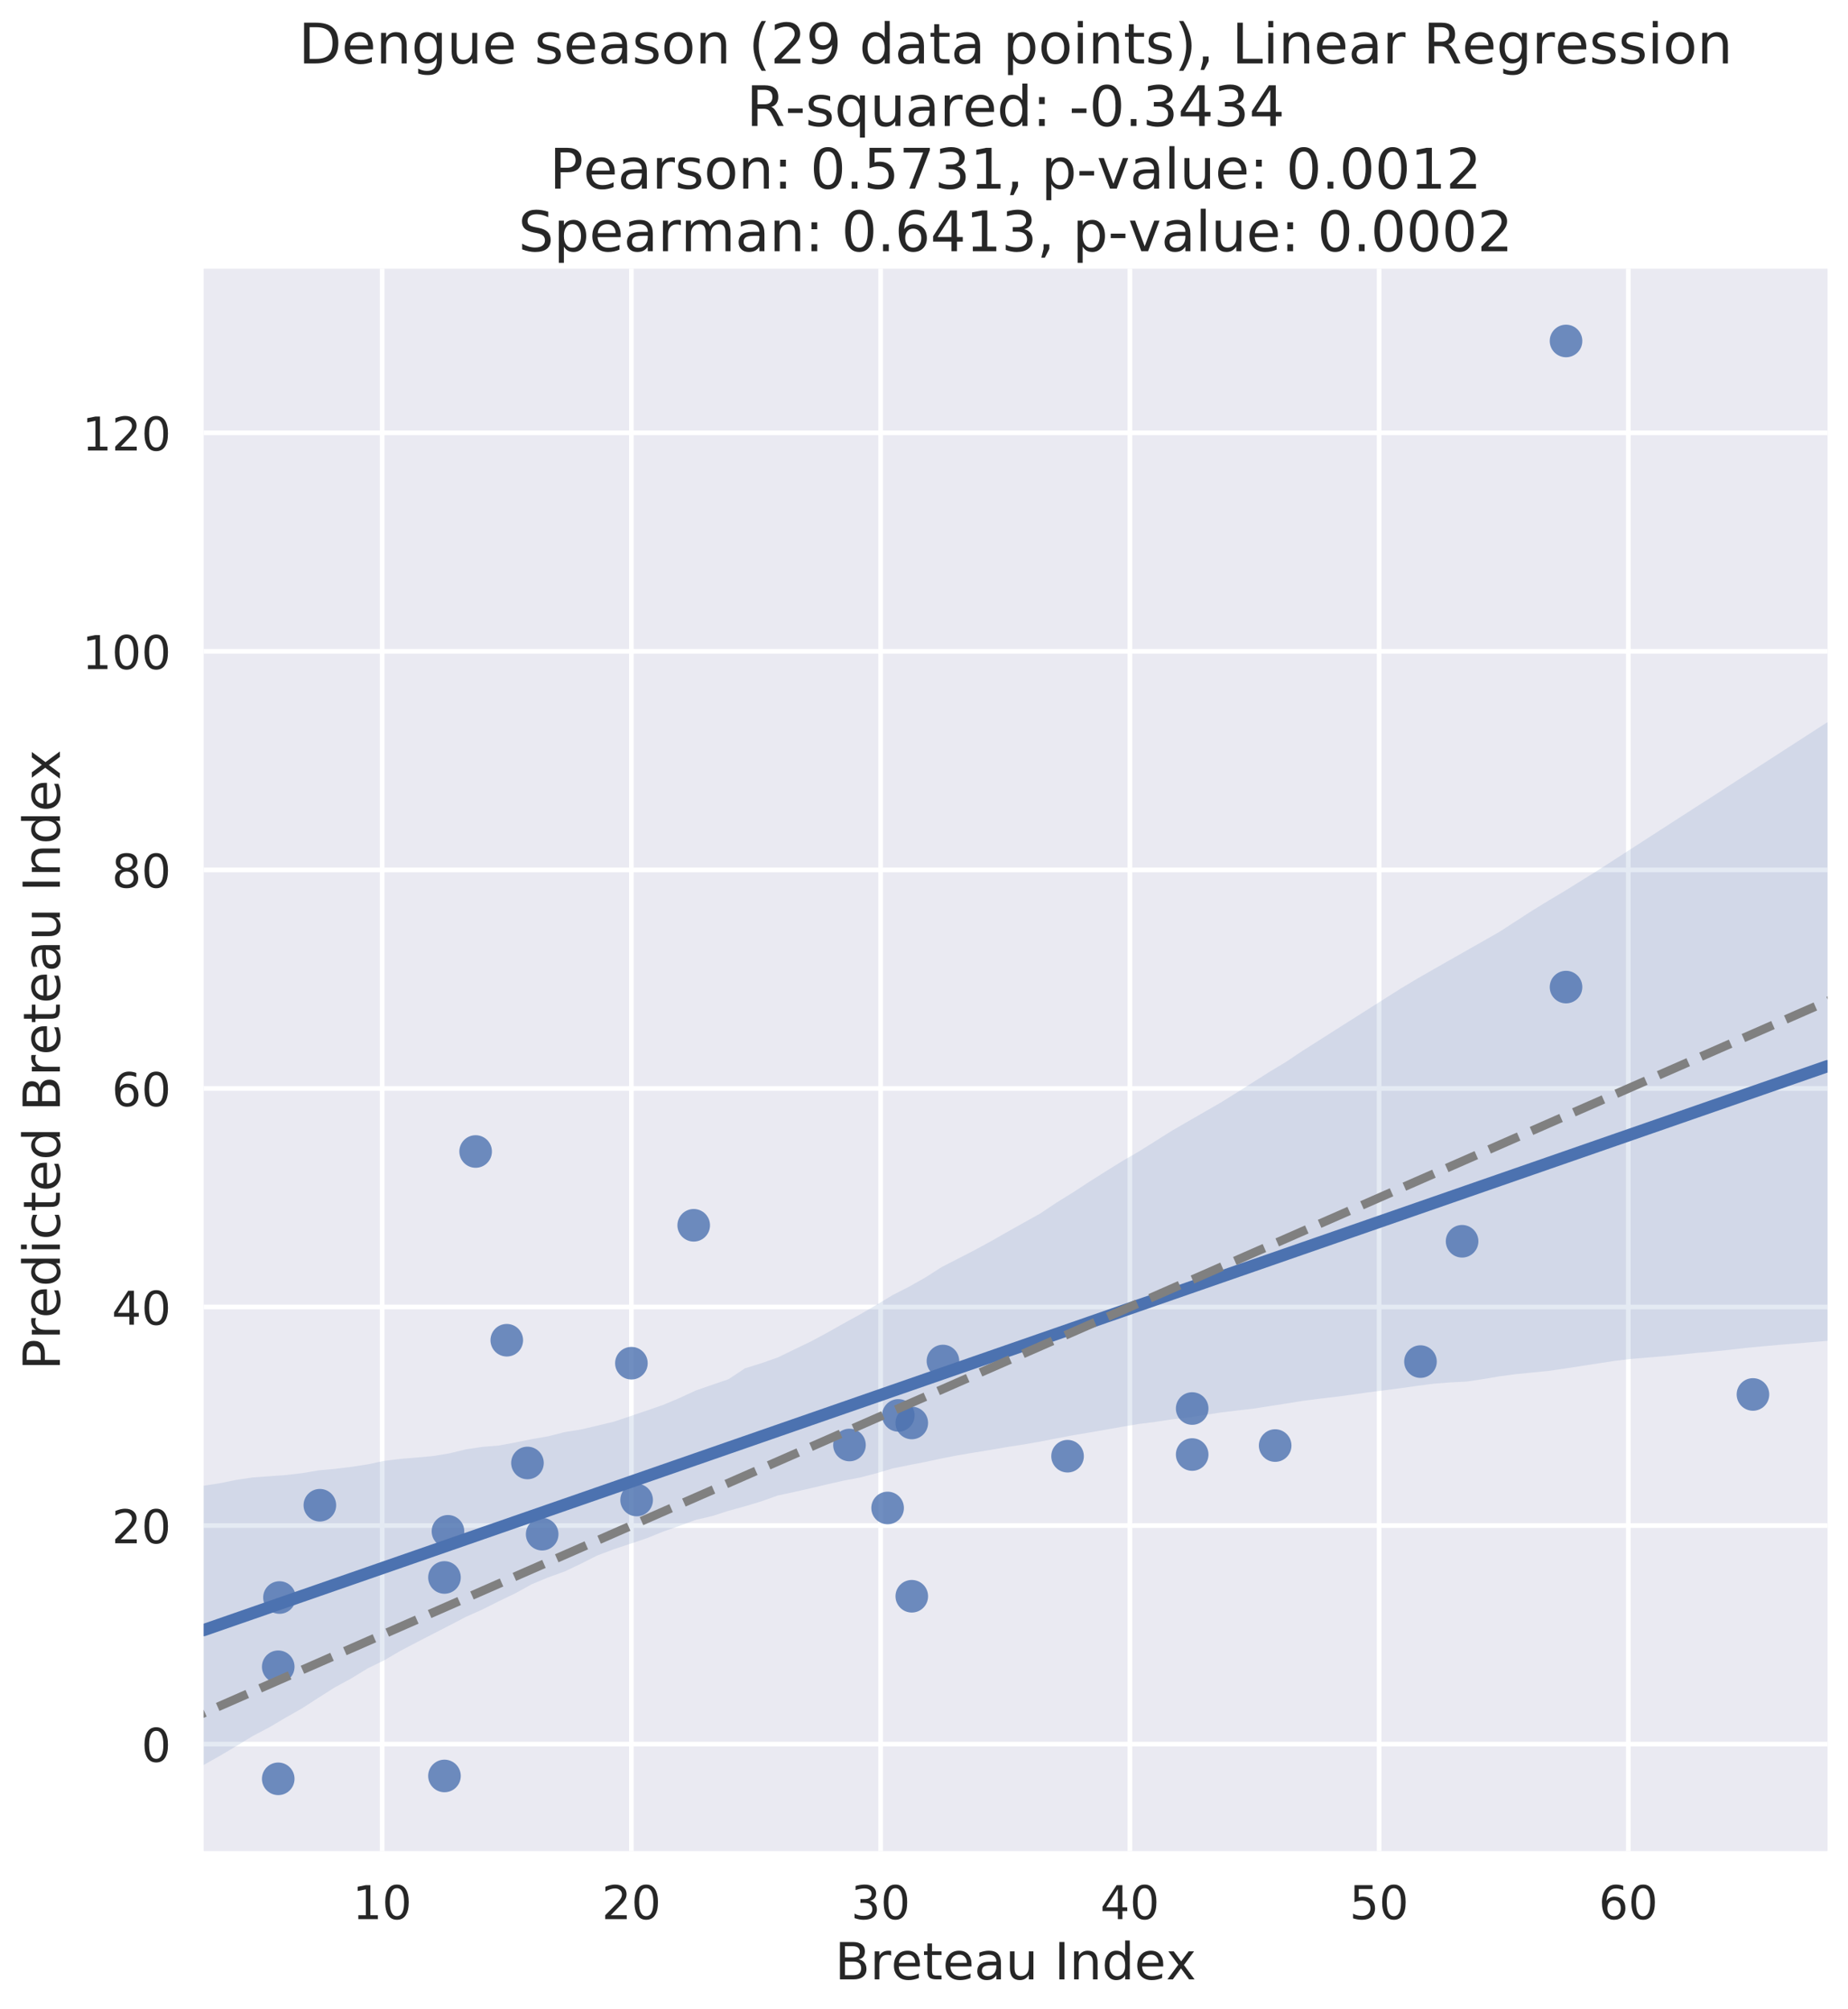 <?xml version="1.0" encoding="utf-8" standalone="no"?>
<!DOCTYPE svg PUBLIC "-//W3C//DTD SVG 1.1//EN"
  "http://www.w3.org/Graphics/SVG/1.1/DTD/svg11.dtd">
<!-- Created with matplotlib (http://matplotlib.org/) -->
<svg height="690pt" version="1.1" viewBox="0 0 635 690" width="635pt" xmlns="http://www.w3.org/2000/svg" xmlns:xlink="http://www.w3.org/1999/xlink">
 <defs>
  <style type="text/css">
*{stroke-linecap:butt;stroke-linejoin:round;}
  </style>
 </defs>
 <g id="figure_1">
  <g id="patch_1">
   <path d="M 0 690.807 
L 635.173 690.807 
L 635.173 0 
L 0 0 
z
" style="fill:#ffffff;"/>
  </g>
  <g id="axes_1">
   <g id="patch_2">
    <path d="M 69.974 635.888 
L 627.973 635.888 
L 627.973 92.288 
L 69.974 92.288 
z
" style="fill:#eaeaf2;"/>
   </g>
   <g id="matplotlib.axis_1">
    <g id="xtick_1">
     <g id="line2d_1">
      <path clip-path="url(#p714f9e3f23)" d="M 131.318 635.888 
L 131.318 92.288 
" style="fill:none;stroke:#ffffff;stroke-linecap:round;stroke-width:1.6;"/>
     </g>
     <g id="line2d_2"/>
     <g id="text_1">
      <!-- 10 -->
      <defs>
       <path d="M 12.406 8.297 
L 28.516 8.297 
L 28.516 63.922 
L 10.984 60.406 
L 10.984 69.391 
L 28.422 72.906 
L 38.281 72.906 
L 38.281 8.297 
L 54.391 8.297 
L 54.391 0 
L 12.406 0 
z
" id="DejaVuSans-31"/>
       <path d="M 31.781 66.406 
Q 24.172 66.406 20.328 58.906 
Q 16.5 51.422 16.5 36.375 
Q 16.5 21.391 20.328 13.891 
Q 24.172 6.391 31.781 6.391 
Q 39.453 6.391 43.281 13.891 
Q 47.125 21.391 47.125 36.375 
Q 47.125 51.422 43.281 58.906 
Q 39.453 66.406 31.781 66.406 
z
M 31.781 74.219 
Q 44.047 74.219 50.516 64.516 
Q 56.984 54.828 56.984 36.375 
Q 56.984 17.969 50.516 8.266 
Q 44.047 -1.422 31.781 -1.422 
Q 19.531 -1.422 13.062 8.266 
Q 6.594 17.969 6.594 36.375 
Q 6.594 54.828 13.062 64.516 
Q 19.531 74.219 31.781 74.219 
z
" id="DejaVuSans-30"/>
      </defs>
      <g style="fill:#262626;" transform="translate(121.138 659.246)scale(0.16 -0.16)">
       <use xlink:href="#DejaVuSans-31"/>
       <use x="63.623" xlink:href="#DejaVuSans-30"/>
      </g>
     </g>
    </g>
    <g id="xtick_2">
     <g id="line2d_3">
      <path clip-path="url(#p714f9e3f23)" d="M 216.959 635.888 
L 216.959 92.288 
" style="fill:none;stroke:#ffffff;stroke-linecap:round;stroke-width:1.6;"/>
     </g>
     <g id="line2d_4"/>
     <g id="text_2">
      <!-- 20 -->
      <defs>
       <path d="M 19.188 8.297 
L 53.609 8.297 
L 53.609 0 
L 7.328 0 
L 7.328 8.297 
Q 12.938 14.109 22.625 23.891 
Q 32.328 33.688 34.812 36.531 
Q 39.547 41.844 41.422 45.531 
Q 43.312 49.219 43.312 52.781 
Q 43.312 58.594 39.234 62.25 
Q 35.156 65.922 28.609 65.922 
Q 23.969 65.922 18.812 64.312 
Q 13.672 62.703 7.812 59.422 
L 7.812 69.391 
Q 13.766 71.781 18.938 73 
Q 24.125 74.219 28.422 74.219 
Q 39.75 74.219 46.484 68.547 
Q 53.219 62.891 53.219 53.422 
Q 53.219 48.922 51.531 44.891 
Q 49.859 40.875 45.406 35.406 
Q 44.188 33.984 37.641 27.219 
Q 31.109 20.453 19.188 8.297 
z
" id="DejaVuSans-32"/>
      </defs>
      <g style="fill:#262626;" transform="translate(206.779 659.246)scale(0.16 -0.16)">
       <use xlink:href="#DejaVuSans-32"/>
       <use x="63.623" xlink:href="#DejaVuSans-30"/>
      </g>
     </g>
    </g>
    <g id="xtick_3">
     <g id="line2d_5">
      <path clip-path="url(#p714f9e3f23)" d="M 302.599 635.888 
L 302.599 92.288 
" style="fill:none;stroke:#ffffff;stroke-linecap:round;stroke-width:1.6;"/>
     </g>
     <g id="line2d_6"/>
     <g id="text_3">
      <!-- 30 -->
      <defs>
       <path d="M 40.578 39.312 
Q 47.656 37.797 51.625 33 
Q 55.609 28.219 55.609 21.188 
Q 55.609 10.406 48.188 4.484 
Q 40.766 -1.422 27.094 -1.422 
Q 22.516 -1.422 17.656 -0.516 
Q 12.797 0.391 7.625 2.203 
L 7.625 11.719 
Q 11.719 9.328 16.594 8.109 
Q 21.484 6.891 26.812 6.891 
Q 36.078 6.891 40.938 10.547 
Q 45.797 14.203 45.797 21.188 
Q 45.797 27.641 41.281 31.266 
Q 36.766 34.906 28.719 34.906 
L 20.219 34.906 
L 20.219 43.016 
L 29.109 43.016 
Q 36.375 43.016 40.234 45.922 
Q 44.094 48.828 44.094 54.297 
Q 44.094 59.906 40.109 62.906 
Q 36.141 65.922 28.719 65.922 
Q 24.656 65.922 20.016 65.031 
Q 15.375 64.156 9.812 62.312 
L 9.812 71.094 
Q 15.438 72.656 20.344 73.438 
Q 25.25 74.219 29.594 74.219 
Q 40.828 74.219 47.359 69.109 
Q 53.906 64.016 53.906 55.328 
Q 53.906 49.266 50.438 45.094 
Q 46.969 40.922 40.578 39.312 
z
" id="DejaVuSans-33"/>
      </defs>
      <g style="fill:#262626;" transform="translate(292.419 659.246)scale(0.16 -0.16)">
       <use xlink:href="#DejaVuSans-33"/>
       <use x="63.623" xlink:href="#DejaVuSans-30"/>
      </g>
     </g>
    </g>
    <g id="xtick_4">
     <g id="line2d_7">
      <path clip-path="url(#p714f9e3f23)" d="M 388.24 635.888 
L 388.24 92.288 
" style="fill:none;stroke:#ffffff;stroke-linecap:round;stroke-width:1.6;"/>
     </g>
     <g id="line2d_8"/>
     <g id="text_4">
      <!-- 40 -->
      <defs>
       <path d="M 37.797 64.312 
L 12.891 25.391 
L 37.797 25.391 
z
M 35.203 72.906 
L 47.609 72.906 
L 47.609 25.391 
L 58.016 25.391 
L 58.016 17.188 
L 47.609 17.188 
L 47.609 0 
L 37.797 0 
L 37.797 17.188 
L 4.891 17.188 
L 4.891 26.703 
z
" id="DejaVuSans-34"/>
      </defs>
      <g style="fill:#262626;" transform="translate(378.06 659.246)scale(0.16 -0.16)">
       <use xlink:href="#DejaVuSans-34"/>
       <use x="63.623" xlink:href="#DejaVuSans-30"/>
      </g>
     </g>
    </g>
    <g id="xtick_5">
     <g id="line2d_9">
      <path clip-path="url(#p714f9e3f23)" d="M 473.88 635.888 
L 473.88 92.288 
" style="fill:none;stroke:#ffffff;stroke-linecap:round;stroke-width:1.6;"/>
     </g>
     <g id="line2d_10"/>
     <g id="text_5">
      <!-- 50 -->
      <defs>
       <path d="M 10.797 72.906 
L 49.516 72.906 
L 49.516 64.594 
L 19.828 64.594 
L 19.828 46.734 
Q 21.969 47.469 24.109 47.828 
Q 26.266 48.188 28.422 48.188 
Q 40.625 48.188 47.75 41.5 
Q 54.891 34.812 54.891 23.391 
Q 54.891 11.625 47.562 5.094 
Q 40.234 -1.422 26.906 -1.422 
Q 22.312 -1.422 17.547 -0.641 
Q 12.797 0.141 7.719 1.703 
L 7.719 11.625 
Q 12.109 9.234 16.797 8.062 
Q 21.484 6.891 26.703 6.891 
Q 35.156 6.891 40.078 11.328 
Q 45.016 15.766 45.016 23.391 
Q 45.016 31 40.078 35.438 
Q 35.156 39.891 26.703 39.891 
Q 22.75 39.891 18.812 39.016 
Q 14.891 38.141 10.797 36.281 
z
" id="DejaVuSans-35"/>
      </defs>
      <g style="fill:#262626;" transform="translate(463.7 659.246)scale(0.16 -0.16)">
       <use xlink:href="#DejaVuSans-35"/>
       <use x="63.623" xlink:href="#DejaVuSans-30"/>
      </g>
     </g>
    </g>
    <g id="xtick_6">
     <g id="line2d_11">
      <path clip-path="url(#p714f9e3f23)" d="M 559.521 635.888 
L 559.521 92.288 
" style="fill:none;stroke:#ffffff;stroke-linecap:round;stroke-width:1.6;"/>
     </g>
     <g id="line2d_12"/>
     <g id="text_6">
      <!-- 60 -->
      <defs>
       <path d="M 33.016 40.375 
Q 26.375 40.375 22.484 35.828 
Q 18.609 31.297 18.609 23.391 
Q 18.609 15.531 22.484 10.953 
Q 26.375 6.391 33.016 6.391 
Q 39.656 6.391 43.531 10.953 
Q 47.406 15.531 47.406 23.391 
Q 47.406 31.297 43.531 35.828 
Q 39.656 40.375 33.016 40.375 
z
M 52.594 71.297 
L 52.594 62.312 
Q 48.875 64.062 45.094 64.984 
Q 41.312 65.922 37.594 65.922 
Q 27.828 65.922 22.672 59.328 
Q 17.531 52.734 16.797 39.406 
Q 19.672 43.656 24.016 45.922 
Q 28.375 48.188 33.594 48.188 
Q 44.578 48.188 50.953 41.516 
Q 57.328 34.859 57.328 23.391 
Q 57.328 12.156 50.688 5.359 
Q 44.047 -1.422 33.016 -1.422 
Q 20.359 -1.422 13.672 8.266 
Q 6.984 17.969 6.984 36.375 
Q 6.984 53.656 15.188 63.938 
Q 23.391 74.219 37.203 74.219 
Q 40.922 74.219 44.703 73.484 
Q 48.484 72.75 52.594 71.297 
z
" id="DejaVuSans-36"/>
      </defs>
      <g style="fill:#262626;" transform="translate(549.341 659.246)scale(0.16 -0.16)">
       <use xlink:href="#DejaVuSans-36"/>
       <use x="63.623" xlink:href="#DejaVuSans-30"/>
      </g>
     </g>
    </g>
    <g id="text_7">
     <!-- Breteau Index -->
     <defs>
      <path d="M 19.672 34.812 
L 19.672 8.109 
L 35.5 8.109 
Q 43.453 8.109 47.281 11.406 
Q 51.125 14.703 51.125 21.484 
Q 51.125 28.328 47.281 31.562 
Q 43.453 34.812 35.5 34.812 
z
M 19.672 64.797 
L 19.672 42.828 
L 34.281 42.828 
Q 41.5 42.828 45.031 45.531 
Q 48.578 48.25 48.578 53.812 
Q 48.578 59.328 45.031 62.062 
Q 41.5 64.797 34.281 64.797 
z
M 9.812 72.906 
L 35.016 72.906 
Q 46.297 72.906 52.391 68.219 
Q 58.5 63.531 58.5 54.891 
Q 58.5 48.188 55.375 44.234 
Q 52.25 40.281 46.188 39.312 
Q 53.469 37.75 57.5 32.781 
Q 61.531 27.828 61.531 20.406 
Q 61.531 10.641 54.891 5.312 
Q 48.25 0 35.984 0 
L 9.812 0 
z
" id="DejaVuSans-42"/>
      <path d="M 41.109 46.297 
Q 39.594 47.172 37.812 47.578 
Q 36.031 48 33.891 48 
Q 26.266 48 22.188 43.047 
Q 18.109 38.094 18.109 28.812 
L 18.109 0 
L 9.078 0 
L 9.078 54.688 
L 18.109 54.688 
L 18.109 46.188 
Q 20.953 51.172 25.484 53.578 
Q 30.031 56 36.531 56 
Q 37.453 56 38.578 55.875 
Q 39.703 55.766 41.062 55.516 
z
" id="DejaVuSans-72"/>
      <path d="M 56.203 29.594 
L 56.203 25.203 
L 14.891 25.203 
Q 15.484 15.922 20.484 11.062 
Q 25.484 6.203 34.422 6.203 
Q 39.594 6.203 44.453 7.469 
Q 49.312 8.734 54.109 11.281 
L 54.109 2.781 
Q 49.266 0.734 44.188 -0.344 
Q 39.109 -1.422 33.891 -1.422 
Q 20.797 -1.422 13.156 6.188 
Q 5.516 13.812 5.516 26.812 
Q 5.516 40.234 12.766 48.109 
Q 20.016 56 32.328 56 
Q 43.359 56 49.781 48.891 
Q 56.203 41.797 56.203 29.594 
z
M 47.219 32.234 
Q 47.125 39.594 43.094 43.984 
Q 39.062 48.391 32.422 48.391 
Q 24.906 48.391 20.391 44.141 
Q 15.875 39.891 15.188 32.172 
z
" id="DejaVuSans-65"/>
      <path d="M 18.312 70.219 
L 18.312 54.688 
L 36.812 54.688 
L 36.812 47.703 
L 18.312 47.703 
L 18.312 18.016 
Q 18.312 11.328 20.141 9.422 
Q 21.969 7.516 27.594 7.516 
L 36.812 7.516 
L 36.812 0 
L 27.594 0 
Q 17.188 0 13.234 3.875 
Q 9.281 7.766 9.281 18.016 
L 9.281 47.703 
L 2.688 47.703 
L 2.688 54.688 
L 9.281 54.688 
L 9.281 70.219 
z
" id="DejaVuSans-74"/>
      <path d="M 34.281 27.484 
Q 23.391 27.484 19.188 25 
Q 14.984 22.516 14.984 16.5 
Q 14.984 11.719 18.141 8.906 
Q 21.297 6.109 26.703 6.109 
Q 34.188 6.109 38.703 11.406 
Q 43.219 16.703 43.219 25.484 
L 43.219 27.484 
z
M 52.203 31.203 
L 52.203 0 
L 43.219 0 
L 43.219 8.297 
Q 40.141 3.328 35.547 0.953 
Q 30.953 -1.422 24.312 -1.422 
Q 15.922 -1.422 10.953 3.297 
Q 6 8.016 6 15.922 
Q 6 25.141 12.172 29.828 
Q 18.359 34.516 30.609 34.516 
L 43.219 34.516 
L 43.219 35.406 
Q 43.219 41.609 39.141 45 
Q 35.062 48.391 27.688 48.391 
Q 23 48.391 18.547 47.266 
Q 14.109 46.141 10.016 43.891 
L 10.016 52.203 
Q 14.938 54.109 19.578 55.047 
Q 24.219 56 28.609 56 
Q 40.484 56 46.344 49.844 
Q 52.203 43.703 52.203 31.203 
z
" id="DejaVuSans-61"/>
      <path d="M 8.5 21.578 
L 8.5 54.688 
L 17.484 54.688 
L 17.484 21.922 
Q 17.484 14.156 20.5 10.266 
Q 23.531 6.391 29.594 6.391 
Q 36.859 6.391 41.078 11.031 
Q 45.312 15.672 45.312 23.688 
L 45.312 54.688 
L 54.297 54.688 
L 54.297 0 
L 45.312 0 
L 45.312 8.406 
Q 42.047 3.422 37.719 1 
Q 33.406 -1.422 27.688 -1.422 
Q 18.266 -1.422 13.375 4.438 
Q 8.5 10.297 8.5 21.578 
z
M 31.109 56 
z
" id="DejaVuSans-75"/>
      <path id="DejaVuSans-20"/>
      <path d="M 9.812 72.906 
L 19.672 72.906 
L 19.672 0 
L 9.812 0 
z
" id="DejaVuSans-49"/>
      <path d="M 54.891 33.016 
L 54.891 0 
L 45.906 0 
L 45.906 32.719 
Q 45.906 40.484 42.875 44.328 
Q 39.844 48.188 33.797 48.188 
Q 26.516 48.188 22.312 43.547 
Q 18.109 38.922 18.109 30.906 
L 18.109 0 
L 9.078 0 
L 9.078 54.688 
L 18.109 54.688 
L 18.109 46.188 
Q 21.344 51.125 25.703 53.562 
Q 30.078 56 35.797 56 
Q 45.219 56 50.047 50.172 
Q 54.891 44.344 54.891 33.016 
z
" id="DejaVuSans-6e"/>
      <path d="M 45.406 46.391 
L 45.406 75.984 
L 54.391 75.984 
L 54.391 0 
L 45.406 0 
L 45.406 8.203 
Q 42.578 3.328 38.25 0.953 
Q 33.938 -1.422 27.875 -1.422 
Q 17.969 -1.422 11.734 6.484 
Q 5.516 14.406 5.516 27.297 
Q 5.516 40.188 11.734 48.094 
Q 17.969 56 27.875 56 
Q 33.938 56 38.25 53.625 
Q 42.578 51.266 45.406 46.391 
z
M 14.797 27.297 
Q 14.797 17.391 18.875 11.75 
Q 22.953 6.109 30.078 6.109 
Q 37.203 6.109 41.297 11.75 
Q 45.406 17.391 45.406 27.297 
Q 45.406 37.203 41.297 42.844 
Q 37.203 48.484 30.078 48.484 
Q 22.953 48.484 18.875 42.844 
Q 14.797 37.203 14.797 27.297 
z
" id="DejaVuSans-64"/>
      <path d="M 54.891 54.688 
L 35.109 28.078 
L 55.906 0 
L 45.312 0 
L 29.391 21.484 
L 13.484 0 
L 2.875 0 
L 24.125 28.609 
L 4.688 54.688 
L 15.281 54.688 
L 29.781 35.203 
L 44.281 54.688 
z
" id="DejaVuSans-78"/>
     </defs>
     <g style="fill:#262626;" transform="translate(286.894 679.947)scale(0.176 -0.176)">
      <use xlink:href="#DejaVuSans-42"/>
      <use x="68.604" xlink:href="#DejaVuSans-72"/>
      <use x="109.686" xlink:href="#DejaVuSans-65"/>
      <use x="171.209" xlink:href="#DejaVuSans-74"/>
      <use x="210.418" xlink:href="#DejaVuSans-65"/>
      <use x="271.941" xlink:href="#DejaVuSans-61"/>
      <use x="333.221" xlink:href="#DejaVuSans-75"/>
      <use x="396.6" xlink:href="#DejaVuSans-20"/>
      <use x="428.387" xlink:href="#DejaVuSans-49"/>
      <use x="457.879" xlink:href="#DejaVuSans-6e"/>
      <use x="521.258" xlink:href="#DejaVuSans-64"/>
      <use x="584.734" xlink:href="#DejaVuSans-65"/>
      <use x="646.242" xlink:href="#DejaVuSans-78"/>
     </g>
    </g>
   </g>
   <g id="matplotlib.axis_2">
    <g id="ytick_1">
     <g id="line2d_13">
      <path clip-path="url(#p714f9e3f23)" d="M 69.974 599.124 
L 627.973 599.124 
" style="fill:none;stroke:#ffffff;stroke-linecap:round;stroke-width:1.6;"/>
     </g>
     <g id="line2d_14"/>
     <g id="text_8">
      <!-- 0 -->
      <g style="fill:#262626;" transform="translate(48.593 605.203)scale(0.16 -0.16)">
       <use xlink:href="#DejaVuSans-30"/>
      </g>
     </g>
    </g>
    <g id="ytick_2">
     <g id="line2d_15">
      <path clip-path="url(#p714f9e3f23)" d="M 69.974 524.049 
L 627.973 524.049 
" style="fill:none;stroke:#ffffff;stroke-linecap:round;stroke-width:1.6;"/>
     </g>
     <g id="line2d_16"/>
     <g id="text_9">
      <!-- 20 -->
      <g style="fill:#262626;" transform="translate(38.413 530.128)scale(0.16 -0.16)">
       <use xlink:href="#DejaVuSans-32"/>
       <use x="63.623" xlink:href="#DejaVuSans-30"/>
      </g>
     </g>
    </g>
    <g id="ytick_3">
     <g id="line2d_17">
      <path clip-path="url(#p714f9e3f23)" d="M 69.974 448.974 
L 627.973 448.974 
" style="fill:none;stroke:#ffffff;stroke-linecap:round;stroke-width:1.6;"/>
     </g>
     <g id="line2d_18"/>
     <g id="text_10">
      <!-- 40 -->
      <g style="fill:#262626;" transform="translate(38.413 455.053)scale(0.16 -0.16)">
       <use xlink:href="#DejaVuSans-34"/>
       <use x="63.623" xlink:href="#DejaVuSans-30"/>
      </g>
     </g>
    </g>
    <g id="ytick_4">
     <g id="line2d_19">
      <path clip-path="url(#p714f9e3f23)" d="M 69.974 373.899 
L 627.973 373.899 
" style="fill:none;stroke:#ffffff;stroke-linecap:round;stroke-width:1.6;"/>
     </g>
     <g id="line2d_20"/>
     <g id="text_11">
      <!-- 60 -->
      <g style="fill:#262626;" transform="translate(38.413 379.978)scale(0.16 -0.16)">
       <use xlink:href="#DejaVuSans-36"/>
       <use x="63.623" xlink:href="#DejaVuSans-30"/>
      </g>
     </g>
    </g>
    <g id="ytick_5">
     <g id="line2d_21">
      <path clip-path="url(#p714f9e3f23)" d="M 69.974 298.824 
L 627.973 298.824 
" style="fill:none;stroke:#ffffff;stroke-linecap:round;stroke-width:1.6;"/>
     </g>
     <g id="line2d_22"/>
     <g id="text_12">
      <!-- 80 -->
      <defs>
       <path d="M 31.781 34.625 
Q 24.75 34.625 20.719 30.859 
Q 16.703 27.094 16.703 20.516 
Q 16.703 13.922 20.719 10.156 
Q 24.75 6.391 31.781 6.391 
Q 38.812 6.391 42.859 10.172 
Q 46.922 13.969 46.922 20.516 
Q 46.922 27.094 42.891 30.859 
Q 38.875 34.625 31.781 34.625 
z
M 21.922 38.812 
Q 15.578 40.375 12.031 44.719 
Q 8.5 49.078 8.5 55.328 
Q 8.5 64.062 14.719 69.141 
Q 20.953 74.219 31.781 74.219 
Q 42.672 74.219 48.875 69.141 
Q 55.078 64.062 55.078 55.328 
Q 55.078 49.078 51.531 44.719 
Q 48 40.375 41.703 38.812 
Q 48.828 37.156 52.797 32.312 
Q 56.781 27.484 56.781 20.516 
Q 56.781 9.906 50.312 4.234 
Q 43.844 -1.422 31.781 -1.422 
Q 19.734 -1.422 13.25 4.234 
Q 6.781 9.906 6.781 20.516 
Q 6.781 27.484 10.781 32.312 
Q 14.797 37.156 21.922 38.812 
z
M 18.312 54.391 
Q 18.312 48.734 21.844 45.562 
Q 25.391 42.391 31.781 42.391 
Q 38.141 42.391 41.719 45.562 
Q 45.312 48.734 45.312 54.391 
Q 45.312 60.062 41.719 63.234 
Q 38.141 66.406 31.781 66.406 
Q 25.391 66.406 21.844 63.234 
Q 18.312 60.062 18.312 54.391 
z
" id="DejaVuSans-38"/>
      </defs>
      <g style="fill:#262626;" transform="translate(38.413 304.902)scale(0.16 -0.16)">
       <use xlink:href="#DejaVuSans-38"/>
       <use x="63.623" xlink:href="#DejaVuSans-30"/>
      </g>
     </g>
    </g>
    <g id="ytick_6">
     <g id="line2d_23">
      <path clip-path="url(#p714f9e3f23)" d="M 69.974 223.748 
L 627.973 223.748 
" style="fill:none;stroke:#ffffff;stroke-linecap:round;stroke-width:1.6;"/>
     </g>
     <g id="line2d_24"/>
     <g id="text_13">
      <!-- 100 -->
      <g style="fill:#262626;" transform="translate(28.233 229.827)scale(0.16 -0.16)">
       <use xlink:href="#DejaVuSans-31"/>
       <use x="63.623" xlink:href="#DejaVuSans-30"/>
       <use x="127.246" xlink:href="#DejaVuSans-30"/>
      </g>
     </g>
    </g>
    <g id="ytick_7">
     <g id="line2d_25">
      <path clip-path="url(#p714f9e3f23)" d="M 69.974 148.673 
L 627.973 148.673 
" style="fill:none;stroke:#ffffff;stroke-linecap:round;stroke-width:1.6;"/>
     </g>
     <g id="line2d_26"/>
     <g id="text_14">
      <!-- 120 -->
      <g style="fill:#262626;" transform="translate(28.233 154.752)scale(0.16 -0.16)">
       <use xlink:href="#DejaVuSans-31"/>
       <use x="63.623" xlink:href="#DejaVuSans-32"/>
       <use x="127.246" xlink:href="#DejaVuSans-30"/>
      </g>
     </g>
    </g>
    <g id="text_15">
     <!-- Predicted Breteau Index -->
     <defs>
      <path d="M 19.672 64.797 
L 19.672 37.406 
L 32.078 37.406 
Q 38.969 37.406 42.719 40.969 
Q 46.484 44.531 46.484 51.125 
Q 46.484 57.672 42.719 61.234 
Q 38.969 64.797 32.078 64.797 
z
M 9.812 72.906 
L 32.078 72.906 
Q 44.344 72.906 50.609 67.359 
Q 56.891 61.812 56.891 51.125 
Q 56.891 40.328 50.609 34.812 
Q 44.344 29.297 32.078 29.297 
L 19.672 29.297 
L 19.672 0 
L 9.812 0 
z
" id="DejaVuSans-50"/>
      <path d="M 9.422 54.688 
L 18.406 54.688 
L 18.406 0 
L 9.422 0 
z
M 9.422 75.984 
L 18.406 75.984 
L 18.406 64.594 
L 9.422 64.594 
z
" id="DejaVuSans-69"/>
      <path d="M 48.781 52.594 
L 48.781 44.188 
Q 44.969 46.297 41.141 47.344 
Q 37.312 48.391 33.406 48.391 
Q 24.656 48.391 19.812 42.844 
Q 14.984 37.312 14.984 27.297 
Q 14.984 17.281 19.812 11.734 
Q 24.656 6.203 33.406 6.203 
Q 37.312 6.203 41.141 7.25 
Q 44.969 8.297 48.781 10.406 
L 48.781 2.094 
Q 45.016 0.344 40.984 -0.531 
Q 36.969 -1.422 32.422 -1.422 
Q 20.062 -1.422 12.781 6.344 
Q 5.516 14.109 5.516 27.297 
Q 5.516 40.672 12.859 48.328 
Q 20.219 56 33.016 56 
Q 37.156 56 41.109 55.141 
Q 45.062 54.297 48.781 52.594 
z
" id="DejaVuSans-63"/>
     </defs>
     <g style="fill:#262626;" transform="translate(20.573 470.621)rotate(-90)scale(0.176 -0.176)">
      <use xlink:href="#DejaVuSans-50"/>
      <use x="60.287" xlink:href="#DejaVuSans-72"/>
      <use x="101.369" xlink:href="#DejaVuSans-65"/>
      <use x="162.893" xlink:href="#DejaVuSans-64"/>
      <use x="226.369" xlink:href="#DejaVuSans-69"/>
      <use x="254.152" xlink:href="#DejaVuSans-63"/>
      <use x="309.133" xlink:href="#DejaVuSans-74"/>
      <use x="348.342" xlink:href="#DejaVuSans-65"/>
      <use x="409.865" xlink:href="#DejaVuSans-64"/>
      <use x="473.342" xlink:href="#DejaVuSans-20"/>
      <use x="505.129" xlink:href="#DejaVuSans-42"/>
      <use x="573.732" xlink:href="#DejaVuSans-72"/>
      <use x="614.814" xlink:href="#DejaVuSans-65"/>
      <use x="676.338" xlink:href="#DejaVuSans-74"/>
      <use x="715.547" xlink:href="#DejaVuSans-65"/>
      <use x="777.07" xlink:href="#DejaVuSans-61"/>
      <use x="838.35" xlink:href="#DejaVuSans-75"/>
      <use x="901.729" xlink:href="#DejaVuSans-20"/>
      <use x="933.516" xlink:href="#DejaVuSans-49"/>
      <use x="963.008" xlink:href="#DejaVuSans-6e"/>
      <use x="1026.387" xlink:href="#DejaVuSans-64"/>
      <use x="1089.863" xlink:href="#DejaVuSans-65"/>
      <use x="1151.371" xlink:href="#DejaVuSans-78"/>
     </g>
    </g>
   </g>
   <g id="PathCollection_1">
    <defs>
     <path d="M 0 5.6 
C 1.485 5.6 2.91 5.01 3.96 3.96 
C 5.01 2.91 5.6 1.485 5.6 0 
C 5.6 -1.485 5.01 -2.91 3.96 -3.96 
C 2.91 -5.01 1.485 -5.6 0 -5.6 
C -1.485 -5.6 -2.91 -5.01 -3.96 -3.96 
C -5.01 -2.91 -5.6 -1.485 -5.6 0 
C -5.6 1.485 -5.01 2.91 -3.96 3.96 
C -2.91 5.01 -1.485 5.6 0 5.6 
z
" id="mae9ae41180"/>
    </defs>
    <g clip-path="url(#p714f9e3f23)">
     <use style="fill:#4c72b0;fill-opacity:0.8;" x="163.433" xlink:href="#mae9ae41180" y="395.557"/>
     <use style="fill:#4c72b0;fill-opacity:0.8;" x="313.304" xlink:href="#mae9ae41180" y="488.808"/>
     <use style="fill:#4c72b0;fill-opacity:0.8;" x="438.168" xlink:href="#mae9ae41180" y="496.571"/>
     <use style="fill:#4c72b0;fill-opacity:0.8;" x="152.728" xlink:href="#mae9ae41180" y="610.064"/>
     <use style="fill:#4c72b0;fill-opacity:0.8;" x="153.927" xlink:href="#mae9ae41180" y="526.029"/>
     <use style="fill:#4c72b0;fill-opacity:0.8;" x="95.606" xlink:href="#mae9ae41180" y="572.556"/>
     <use style="fill:#4c72b0;fill-opacity:0.8;" x="95.606" xlink:href="#mae9ae41180" y="611.049"/>
     <use style="fill:#4c72b0;fill-opacity:0.8;" x="96.034" xlink:href="#mae9ae41180" y="548.773"/>
     <use style="fill:#4c72b0;fill-opacity:0.8;" x="181.246" xlink:href="#mae9ae41180" y="502.552"/>
     <use style="fill:#4c72b0;fill-opacity:0.8;" x="308.68" xlink:href="#mae9ae41180" y="486.209"/>
     <use style="fill:#4c72b0;fill-opacity:0.8;" x="218.757" xlink:href="#mae9ae41180" y="515.276"/>
     <use style="fill:#4c72b0;fill-opacity:0.8;" x="304.997" xlink:href="#mae9ae41180" y="518.012"/>
     <use style="fill:#4c72b0;fill-opacity:0.8;" x="109.908" xlink:href="#mae9ae41180" y="517.067"/>
     <use style="fill:#4c72b0;fill-opacity:0.8;" x="324.009" xlink:href="#mae9ae41180" y="467.528"/>
     <use style="fill:#4c72b0;fill-opacity:0.8;" x="409.65" xlink:href="#mae9ae41180" y="483.851"/>
     <use style="fill:#4c72b0;fill-opacity:0.8;" x="313.304" xlink:href="#mae9ae41180" y="548.336"/>
     <use style="fill:#4c72b0;fill-opacity:0.8;" x="216.959" xlink:href="#mae9ae41180" y="468.279"/>
     <use style="fill:#4c72b0;fill-opacity:0.8;" x="538.111" xlink:href="#mae9ae41180" y="117.128"/>
     <use style="fill:#4c72b0;fill-opacity:0.8;" x="538.111" xlink:href="#mae9ae41180" y="339.078"/>
     <use style="fill:#4c72b0;fill-opacity:0.8;" x="152.728" xlink:href="#mae9ae41180" y="541.882"/>
     <use style="fill:#4c72b0;fill-opacity:0.8;" x="602.341" xlink:href="#mae9ae41180" y="479.015"/>
     <use style="fill:#4c72b0;fill-opacity:0.8;" x="291.894" xlink:href="#mae9ae41180" y="496.377"/>
     <use style="fill:#4c72b0;fill-opacity:0.8;" x="174.138" xlink:href="#mae9ae41180" y="460.386"/>
     <use style="fill:#4c72b0;fill-opacity:0.8;" x="186.299" xlink:href="#mae9ae41180" y="527.02"/>
     <use style="fill:#4c72b0;fill-opacity:0.8;" x="502.399" xlink:href="#mae9ae41180" y="426.394"/>
     <use style="fill:#4c72b0;fill-opacity:0.8;" x="366.83" xlink:href="#mae9ae41180" y="500.227"/>
     <use style="fill:#4c72b0;fill-opacity:0.8;" x="488.097" xlink:href="#mae9ae41180" y="467.727"/>
     <use style="fill:#4c72b0;fill-opacity:0.8;" x="409.65" xlink:href="#mae9ae41180" y="499.652"/>
     <use style="fill:#4c72b0;fill-opacity:0.8;" x="238.369" xlink:href="#mae9ae41180" y="420.905"/>
    </g>
   </g>
   <g id="PolyCollection_1">
    <path clip-path="url(#p714f9e3f23)" d="M 69.974 510.367 
L 69.974 606.297 
L 75.61 603.12 
L 81.246 599.773 
L 86.883 596.324 
L 92.519 593.369 
L 98.155 590.03 
L 103.792 586.838 
L 109.428 583.201 
L 115.064 579.625 
L 120.701 576.562 
L 126.337 573.11 
L 131.974 570.364 
L 137.61 567.072 
L 143.246 564.121 
L 148.883 561.213 
L 154.519 558.325 
L 160.155 555.381 
L 165.792 552.867 
L 171.428 550.037 
L 177.064 547.327 
L 182.701 544.219 
L 188.337 541.865 
L 193.974 539.845 
L 199.61 537.172 
L 205.246 534.329 
L 210.883 532.207 
L 216.519 530.332 
L 222.155 528.434 
L 227.792 526.162 
L 233.428 524.181 
L 239.064 522.096 
L 244.701 520.788 
L 250.337 518.982 
L 255.974 517.433 
L 261.61 515.734 
L 267.246 513.737 
L 272.883 512.517 
L 278.519 511.238 
L 284.155 509.909 
L 289.792 508.635 
L 295.428 507.571 
L 301.064 506.111 
L 306.701 504.432 
L 312.337 503.29 
L 317.974 502.191 
L 323.61 500.984 
L 329.246 499.888 
L 334.883 498.947 
L 340.519 498.027 
L 346.155 497.056 
L 351.792 496.193 
L 357.428 495.201 
L 363.064 494.101 
L 368.701 493.027 
L 374.337 492.09 
L 379.974 491.105 
L 385.61 490.115 
L 391.246 489.163 
L 396.883 488.449 
L 402.519 487.591 
L 408.155 486.945 
L 413.792 486.106 
L 419.428 485.214 
L 425.064 484.532 
L 430.701 483.887 
L 436.337 482.999 
L 441.974 482.137 
L 447.61 481.223 
L 453.246 480.499 
L 458.883 479.838 
L 464.519 479.094 
L 470.155 478.275 
L 475.792 477.575 
L 481.428 476.843 
L 487.064 476.041 
L 492.701 475.312 
L 498.337 474.877 
L 503.974 474.594 
L 509.61 473.747 
L 515.246 472.785 
L 520.883 472.039 
L 526.519 471.479 
L 532.155 470.919 
L 537.792 470.095 
L 543.428 469.231 
L 549.064 468.364 
L 554.701 467.495 
L 560.337 466.82 
L 565.973 466.355 
L 571.61 465.889 
L 577.246 465.338 
L 582.883 464.752 
L 588.519 464.272 
L 594.155 463.695 
L 599.792 463.033 
L 605.428 462.506 
L 611.064 461.995 
L 616.701 461.532 
L 622.337 461.068 
L 627.973 460.605 
L 627.973 248.045 
L 627.973 248.045 
L 622.337 251.683 
L 616.701 255.322 
L 611.064 258.961 
L 605.428 262.6 
L 599.792 266.239 
L 594.155 269.877 
L 588.519 273.535 
L 582.883 277.145 
L 577.246 280.771 
L 571.61 284.408 
L 565.973 288.047 
L 560.337 291.685 
L 554.701 295.324 
L 549.064 298.969 
L 543.428 302.473 
L 537.792 305.982 
L 532.155 309.338 
L 526.519 312.79 
L 520.883 316.436 
L 515.246 320.083 
L 509.61 323.296 
L 503.974 326.496 
L 498.337 329.696 
L 492.701 332.896 
L 487.064 336.135 
L 481.428 339.5 
L 475.792 343.071 
L 470.155 346.642 
L 464.519 350.215 
L 458.883 353.794 
L 453.246 357.372 
L 447.61 360.951 
L 441.974 364.724 
L 436.337 368.112 
L 430.701 371.687 
L 425.064 375.265 
L 419.428 378.769 
L 413.792 382.003 
L 408.155 385.255 
L 402.519 388.511 
L 396.883 392.068 
L 391.246 395.598 
L 385.61 398.856 
L 379.974 402.366 
L 374.337 405.922 
L 368.701 409.606 
L 363.064 413.095 
L 357.428 416.86 
L 351.792 420.001 
L 346.155 423.158 
L 340.519 426.374 
L 334.883 429.441 
L 329.246 432.339 
L 323.61 435.229 
L 317.974 438.829 
L 312.337 442.016 
L 306.701 444.888 
L 301.064 448.311 
L 295.428 451.569 
L 289.792 454.664 
L 284.155 457.847 
L 278.519 460.871 
L 272.883 463.581 
L 267.246 466.312 
L 261.61 468.282 
L 255.974 470.033 
L 250.337 473.778 
L 244.701 475.706 
L 239.064 477.661 
L 233.428 480.265 
L 227.792 482.632 
L 222.155 484.577 
L 216.519 486.494 
L 210.883 488.374 
L 205.246 489.737 
L 199.61 491.048 
L 193.974 491.956 
L 188.337 493.391 
L 182.701 494.371 
L 177.064 495.511 
L 171.428 496.56 
L 165.792 497.014 
L 160.155 497.866 
L 154.519 499.225 
L 148.883 500.164 
L 143.246 500.675 
L 137.61 501.143 
L 131.974 501.839 
L 126.337 503.03 
L 120.701 503.891 
L 115.064 504.582 
L 109.428 505.097 
L 103.792 506.045 
L 98.155 506.705 
L 92.519 507.109 
L 86.883 507.519 
L 81.246 508.349 
L 75.61 509.495 
L 69.974 510.367 
z
" style="fill:#4c72b0;fill-opacity:0.15;"/>
   </g>
   <g id="line2d_27">
    <path clip-path="url(#p714f9e3f23)" d="M 69.974 559.974 
L 75.61 558.017 
L 81.246 556.06 
L 86.883 554.102 
L 92.519 552.145 
L 98.155 550.188 
L 103.792 548.231 
L 109.428 546.274 
L 115.064 544.317 
L 120.701 542.36 
L 126.337 540.403 
L 131.974 538.446 
L 137.61 536.489 
L 143.246 534.532 
L 148.883 532.575 
L 154.519 530.618 
L 160.155 528.661 
L 165.792 526.704 
L 171.428 524.747 
L 177.064 522.79 
L 182.701 520.833 
L 188.337 518.876 
L 193.974 516.919 
L 199.61 514.962 
L 205.246 513.005 
L 210.883 511.048 
L 216.519 509.091 
L 222.155 507.134 
L 227.792 505.177 
L 233.428 503.219 
L 239.064 501.262 
L 244.701 499.305 
L 250.337 497.348 
L 255.974 495.391 
L 261.61 493.434 
L 267.246 491.477 
L 272.883 489.52 
L 278.519 487.563 
L 284.155 485.606 
L 289.792 483.649 
L 295.428 481.692 
L 301.064 479.735 
L 306.701 477.778 
L 312.337 475.821 
L 317.974 473.864 
L 323.61 471.907 
L 329.246 469.95 
L 334.883 467.993 
L 340.519 466.036 
L 346.155 464.079 
L 351.792 462.122 
L 357.428 460.165 
L 363.064 458.208 
L 368.701 456.251 
L 374.337 454.294 
L 379.974 452.336 
L 385.61 450.379 
L 391.246 448.422 
L 396.883 446.465 
L 402.519 444.508 
L 408.155 442.551 
L 413.792 440.594 
L 419.428 438.637 
L 425.064 436.68 
L 430.701 434.723 
L 436.337 432.766 
L 441.974 430.809 
L 447.61 428.852 
L 453.246 426.895 
L 458.883 424.938 
L 464.519 422.981 
L 470.155 421.024 
L 475.792 419.067 
L 481.428 417.11 
L 487.064 415.153 
L 492.701 413.196 
L 498.337 411.239 
L 503.974 409.282 
L 509.61 407.325 
L 515.246 405.368 
L 520.883 403.411 
L 526.519 401.454 
L 532.155 399.496 
L 537.792 397.539 
L 543.428 395.582 
L 549.064 393.625 
L 554.701 391.668 
L 560.337 389.711 
L 565.973 387.754 
L 571.61 385.797 
L 577.246 383.84 
L 582.883 381.883 
L 588.519 379.926 
L 594.155 377.969 
L 599.792 376.012 
L 605.428 374.055 
L 611.064 372.098 
L 616.701 370.141 
L 622.337 368.184 
L 627.973 366.227 
" style="fill:none;stroke:#4c72b0;stroke-linecap:round;stroke-width:4.2;"/>
   </g>
   <g id="line2d_28">
    <path clip-path="url(#p714f9e3f23)" d="M 45.677 599.124 
L 636.173 340.301 
" style="fill:none;stroke:#808080;stroke-dasharray:11.1,4.8;stroke-dashoffset:0;stroke-width:3;"/>
   </g>
   <g id="patch_3">
    <path d="M 69.974 635.888 
L 69.974 92.288 
" style="fill:none;"/>
   </g>
   <g id="patch_4">
    <path d="M 627.973 635.888 
L 627.973 92.288 
" style="fill:none;"/>
   </g>
   <g id="patch_5">
    <path d="M 69.974 635.888 
L 627.973 635.888 
" style="fill:none;"/>
   </g>
   <g id="patch_6">
    <path d="M 69.974 92.288 
L 627.973 92.288 
" style="fill:none;"/>
   </g>
   <g id="text_16">
    <!-- Dengue season (29 data points), Linear Regression -->
    <defs>
     <path d="M 19.672 64.797 
L 19.672 8.109 
L 31.594 8.109 
Q 46.688 8.109 53.688 14.938 
Q 60.688 21.781 60.688 36.531 
Q 60.688 51.172 53.688 57.984 
Q 46.688 64.797 31.594 64.797 
z
M 9.812 72.906 
L 30.078 72.906 
Q 51.266 72.906 61.172 64.094 
Q 71.094 55.281 71.094 36.531 
Q 71.094 17.672 61.125 8.828 
Q 51.172 0 30.078 0 
L 9.812 0 
z
" id="DejaVuSans-44"/>
     <path d="M 45.406 27.984 
Q 45.406 37.75 41.375 43.109 
Q 37.359 48.484 30.078 48.484 
Q 22.859 48.484 18.828 43.109 
Q 14.797 37.75 14.797 27.984 
Q 14.797 18.266 18.828 12.891 
Q 22.859 7.516 30.078 7.516 
Q 37.359 7.516 41.375 12.891 
Q 45.406 18.266 45.406 27.984 
z
M 54.391 6.781 
Q 54.391 -7.172 48.188 -13.984 
Q 42 -20.797 29.203 -20.797 
Q 24.469 -20.797 20.266 -20.094 
Q 16.062 -19.391 12.109 -17.922 
L 12.109 -9.188 
Q 16.062 -11.328 19.922 -12.344 
Q 23.781 -13.375 27.781 -13.375 
Q 36.625 -13.375 41.016 -8.766 
Q 45.406 -4.156 45.406 5.172 
L 45.406 9.625 
Q 42.625 4.781 38.281 2.391 
Q 33.938 0 27.875 0 
Q 17.828 0 11.672 7.656 
Q 5.516 15.328 5.516 27.984 
Q 5.516 40.672 11.672 48.328 
Q 17.828 56 27.875 56 
Q 33.938 56 38.281 53.609 
Q 42.625 51.219 45.406 46.391 
L 45.406 54.688 
L 54.391 54.688 
z
" id="DejaVuSans-67"/>
     <path d="M 44.281 53.078 
L 44.281 44.578 
Q 40.484 46.531 36.375 47.5 
Q 32.281 48.484 27.875 48.484 
Q 21.188 48.484 17.844 46.438 
Q 14.5 44.391 14.5 40.281 
Q 14.5 37.156 16.891 35.375 
Q 19.281 33.594 26.516 31.984 
L 29.594 31.297 
Q 39.156 29.25 43.188 25.516 
Q 47.219 21.781 47.219 15.094 
Q 47.219 7.469 41.188 3.016 
Q 35.156 -1.422 24.609 -1.422 
Q 20.219 -1.422 15.453 -0.562 
Q 10.688 0.297 5.422 2 
L 5.422 11.281 
Q 10.406 8.688 15.234 7.391 
Q 20.062 6.109 24.812 6.109 
Q 31.156 6.109 34.562 8.281 
Q 37.984 10.453 37.984 14.406 
Q 37.984 18.062 35.516 20.016 
Q 33.062 21.969 24.703 23.781 
L 21.578 24.516 
Q 13.234 26.266 9.516 29.906 
Q 5.812 33.547 5.812 39.891 
Q 5.812 47.609 11.281 51.797 
Q 16.75 56 26.812 56 
Q 31.781 56 36.172 55.266 
Q 40.578 54.547 44.281 53.078 
z
" id="DejaVuSans-73"/>
     <path d="M 30.609 48.391 
Q 23.391 48.391 19.188 42.75 
Q 14.984 37.109 14.984 27.297 
Q 14.984 17.484 19.156 11.844 
Q 23.344 6.203 30.609 6.203 
Q 37.797 6.203 41.984 11.859 
Q 46.188 17.531 46.188 27.297 
Q 46.188 37.016 41.984 42.703 
Q 37.797 48.391 30.609 48.391 
z
M 30.609 56 
Q 42.328 56 49.016 48.375 
Q 55.719 40.766 55.719 27.297 
Q 55.719 13.875 49.016 6.219 
Q 42.328 -1.422 30.609 -1.422 
Q 18.844 -1.422 12.172 6.219 
Q 5.516 13.875 5.516 27.297 
Q 5.516 40.766 12.172 48.375 
Q 18.844 56 30.609 56 
z
" id="DejaVuSans-6f"/>
     <path d="M 31 75.875 
Q 24.469 64.656 21.281 53.656 
Q 18.109 42.672 18.109 31.391 
Q 18.109 20.125 21.312 9.062 
Q 24.516 -2 31 -13.188 
L 23.188 -13.188 
Q 15.875 -1.703 12.234 9.375 
Q 8.594 20.453 8.594 31.391 
Q 8.594 42.281 12.203 53.312 
Q 15.828 64.359 23.188 75.875 
z
" id="DejaVuSans-28"/>
     <path d="M 10.984 1.516 
L 10.984 10.5 
Q 14.703 8.734 18.5 7.812 
Q 22.312 6.891 25.984 6.891 
Q 35.75 6.891 40.891 13.453 
Q 46.047 20.016 46.781 33.406 
Q 43.953 29.203 39.594 26.953 
Q 35.25 24.703 29.984 24.703 
Q 19.047 24.703 12.672 31.312 
Q 6.297 37.938 6.297 49.422 
Q 6.297 60.641 12.938 67.422 
Q 19.578 74.219 30.609 74.219 
Q 43.266 74.219 49.922 64.516 
Q 56.594 54.828 56.594 36.375 
Q 56.594 19.141 48.406 8.859 
Q 40.234 -1.422 26.422 -1.422 
Q 22.703 -1.422 18.891 -0.688 
Q 15.094 0.047 10.984 1.516 
z
M 30.609 32.422 
Q 37.25 32.422 41.125 36.953 
Q 45.016 41.5 45.016 49.422 
Q 45.016 57.281 41.125 61.844 
Q 37.25 66.406 30.609 66.406 
Q 23.969 66.406 20.094 61.844 
Q 16.219 57.281 16.219 49.422 
Q 16.219 41.5 20.094 36.953 
Q 23.969 32.422 30.609 32.422 
z
" id="DejaVuSans-39"/>
     <path d="M 18.109 8.203 
L 18.109 -20.797 
L 9.078 -20.797 
L 9.078 54.688 
L 18.109 54.688 
L 18.109 46.391 
Q 20.953 51.266 25.266 53.625 
Q 29.594 56 35.594 56 
Q 45.562 56 51.781 48.094 
Q 58.016 40.188 58.016 27.297 
Q 58.016 14.406 51.781 6.484 
Q 45.562 -1.422 35.594 -1.422 
Q 29.594 -1.422 25.266 0.953 
Q 20.953 3.328 18.109 8.203 
z
M 48.688 27.297 
Q 48.688 37.203 44.609 42.844 
Q 40.531 48.484 33.406 48.484 
Q 26.266 48.484 22.188 42.844 
Q 18.109 37.203 18.109 27.297 
Q 18.109 17.391 22.188 11.75 
Q 26.266 6.109 33.406 6.109 
Q 40.531 6.109 44.609 11.75 
Q 48.688 17.391 48.688 27.297 
z
" id="DejaVuSans-70"/>
     <path d="M 8.016 75.875 
L 15.828 75.875 
Q 23.141 64.359 26.781 53.312 
Q 30.422 42.281 30.422 31.391 
Q 30.422 20.453 26.781 9.375 
Q 23.141 -1.703 15.828 -13.188 
L 8.016 -13.188 
Q 14.5 -2 17.703 9.062 
Q 20.906 20.125 20.906 31.391 
Q 20.906 42.672 17.703 53.656 
Q 14.5 64.656 8.016 75.875 
z
" id="DejaVuSans-29"/>
     <path d="M 11.719 12.406 
L 22.016 12.406 
L 22.016 4 
L 14.016 -11.625 
L 7.719 -11.625 
L 11.719 4 
z
" id="DejaVuSans-2c"/>
     <path d="M 9.812 72.906 
L 19.672 72.906 
L 19.672 8.297 
L 55.172 8.297 
L 55.172 0 
L 9.812 0 
z
" id="DejaVuSans-4c"/>
     <path d="M 44.391 34.188 
Q 47.562 33.109 50.562 29.594 
Q 53.562 26.078 56.594 19.922 
L 66.609 0 
L 56 0 
L 46.688 18.703 
Q 43.062 26.031 39.672 28.422 
Q 36.281 30.812 30.422 30.812 
L 19.672 30.812 
L 19.672 0 
L 9.812 0 
L 9.812 72.906 
L 32.078 72.906 
Q 44.578 72.906 50.734 67.672 
Q 56.891 62.453 56.891 51.906 
Q 56.891 45.016 53.688 40.469 
Q 50.484 35.938 44.391 34.188 
z
M 19.672 64.797 
L 19.672 38.922 
L 32.078 38.922 
Q 39.203 38.922 42.844 42.219 
Q 46.484 45.516 46.484 51.906 
Q 46.484 58.297 42.844 61.547 
Q 39.203 64.797 32.078 64.797 
z
" id="DejaVuSans-52"/>
    </defs>
    <g style="fill:#262626;" transform="translate(102.603 21.789)scale(0.192 -0.192)">
     <use xlink:href="#DejaVuSans-44"/>
     <use x="77.002" xlink:href="#DejaVuSans-65"/>
     <use x="138.525" xlink:href="#DejaVuSans-6e"/>
     <use x="201.904" xlink:href="#DejaVuSans-67"/>
     <use x="265.381" xlink:href="#DejaVuSans-75"/>
     <use x="328.76" xlink:href="#DejaVuSans-65"/>
     <use x="390.283" xlink:href="#DejaVuSans-20"/>
     <use x="422.07" xlink:href="#DejaVuSans-73"/>
     <use x="474.17" xlink:href="#DejaVuSans-65"/>
     <use x="535.693" xlink:href="#DejaVuSans-61"/>
     <use x="596.973" xlink:href="#DejaVuSans-73"/>
     <use x="649.072" xlink:href="#DejaVuSans-6f"/>
     <use x="710.254" xlink:href="#DejaVuSans-6e"/>
     <use x="773.633" xlink:href="#DejaVuSans-20"/>
     <use x="805.42" xlink:href="#DejaVuSans-28"/>
     <use x="844.434" xlink:href="#DejaVuSans-32"/>
     <use x="908.057" xlink:href="#DejaVuSans-39"/>
     <use x="971.68" xlink:href="#DejaVuSans-20"/>
     <use x="1003.467" xlink:href="#DejaVuSans-64"/>
     <use x="1066.943" xlink:href="#DejaVuSans-61"/>
     <use x="1128.223" xlink:href="#DejaVuSans-74"/>
     <use x="1167.432" xlink:href="#DejaVuSans-61"/>
     <use x="1228.711" xlink:href="#DejaVuSans-20"/>
     <use x="1260.498" xlink:href="#DejaVuSans-70"/>
     <use x="1323.975" xlink:href="#DejaVuSans-6f"/>
     <use x="1385.156" xlink:href="#DejaVuSans-69"/>
     <use x="1412.939" xlink:href="#DejaVuSans-6e"/>
     <use x="1476.318" xlink:href="#DejaVuSans-74"/>
     <use x="1515.527" xlink:href="#DejaVuSans-73"/>
     <use x="1567.627" xlink:href="#DejaVuSans-29"/>
     <use x="1606.641" xlink:href="#DejaVuSans-2c"/>
     <use x="1638.428" xlink:href="#DejaVuSans-20"/>
     <use x="1670.215" xlink:href="#DejaVuSans-4c"/>
     <use x="1725.928" xlink:href="#DejaVuSans-69"/>
     <use x="1753.711" xlink:href="#DejaVuSans-6e"/>
     <use x="1817.09" xlink:href="#DejaVuSans-65"/>
     <use x="1878.613" xlink:href="#DejaVuSans-61"/>
     <use x="1939.893" xlink:href="#DejaVuSans-72"/>
     <use x="1981.006" xlink:href="#DejaVuSans-20"/>
     <use x="2012.793" xlink:href="#DejaVuSans-52"/>
     <use x="2082.213" xlink:href="#DejaVuSans-65"/>
     <use x="2143.736" xlink:href="#DejaVuSans-67"/>
     <use x="2207.213" xlink:href="#DejaVuSans-72"/>
     <use x="2248.295" xlink:href="#DejaVuSans-65"/>
     <use x="2309.818" xlink:href="#DejaVuSans-73"/>
     <use x="2361.918" xlink:href="#DejaVuSans-73"/>
     <use x="2414.018" xlink:href="#DejaVuSans-69"/>
     <use x="2441.801" xlink:href="#DejaVuSans-6f"/>
     <use x="2502.982" xlink:href="#DejaVuSans-6e"/>
    </g>
    <!-- R-squared: -0.3434 -->
    <defs>
     <path d="M 4.891 31.391 
L 31.203 31.391 
L 31.203 23.391 
L 4.891 23.391 
z
" id="DejaVuSans-2d"/>
     <path d="M 14.797 27.297 
Q 14.797 17.391 18.875 11.75 
Q 22.953 6.109 30.078 6.109 
Q 37.203 6.109 41.297 11.75 
Q 45.406 17.391 45.406 27.297 
Q 45.406 37.203 41.297 42.844 
Q 37.203 48.484 30.078 48.484 
Q 22.953 48.484 18.875 42.844 
Q 14.797 37.203 14.797 27.297 
z
M 45.406 8.203 
Q 42.578 3.328 38.25 0.953 
Q 33.938 -1.422 27.875 -1.422 
Q 17.969 -1.422 11.734 6.484 
Q 5.516 14.406 5.516 27.297 
Q 5.516 40.188 11.734 48.094 
Q 17.969 56 27.875 56 
Q 33.938 56 38.25 53.625 
Q 42.578 51.266 45.406 46.391 
L 45.406 54.688 
L 54.391 54.688 
L 54.391 -20.797 
L 45.406 -20.797 
z
" id="DejaVuSans-71"/>
     <path d="M 11.719 12.406 
L 22.016 12.406 
L 22.016 0 
L 11.719 0 
z
M 11.719 51.703 
L 22.016 51.703 
L 22.016 39.312 
L 11.719 39.312 
z
" id="DejaVuSans-3a"/>
     <path d="M 10.688 12.406 
L 21 12.406 
L 21 0 
L 10.688 0 
z
" id="DejaVuSans-2e"/>
    </defs>
    <g style="fill:#262626;" transform="translate(256.498 43.289)scale(0.192 -0.192)">
     <use xlink:href="#DejaVuSans-52"/>
     <use x="69.42" xlink:href="#DejaVuSans-2d"/>
     <use x="105.504" xlink:href="#DejaVuSans-73"/>
     <use x="157.604" xlink:href="#DejaVuSans-71"/>
     <use x="221.08" xlink:href="#DejaVuSans-75"/>
     <use x="284.459" xlink:href="#DejaVuSans-61"/>
     <use x="345.738" xlink:href="#DejaVuSans-72"/>
     <use x="386.82" xlink:href="#DejaVuSans-65"/>
     <use x="448.344" xlink:href="#DejaVuSans-64"/>
     <use x="511.82" xlink:href="#DejaVuSans-3a"/>
     <use x="545.512" xlink:href="#DejaVuSans-20"/>
     <use x="577.299" xlink:href="#DejaVuSans-2d"/>
     <use x="613.383" xlink:href="#DejaVuSans-30"/>
     <use x="677.006" xlink:href="#DejaVuSans-2e"/>
     <use x="708.793" xlink:href="#DejaVuSans-33"/>
     <use x="772.416" xlink:href="#DejaVuSans-34"/>
     <use x="836.039" xlink:href="#DejaVuSans-33"/>
     <use x="899.662" xlink:href="#DejaVuSans-34"/>
    </g>
    <!-- Pearson: 0.5731, p-value: 0.0012 -->
    <defs>
     <path d="M 8.203 72.906 
L 55.078 72.906 
L 55.078 68.703 
L 28.609 0 
L 18.312 0 
L 43.219 64.594 
L 8.203 64.594 
z
" id="DejaVuSans-37"/>
     <path d="M 2.984 54.688 
L 12.5 54.688 
L 29.594 8.797 
L 46.688 54.688 
L 56.203 54.688 
L 35.688 0 
L 23.484 0 
z
" id="DejaVuSans-76"/>
     <path d="M 9.422 75.984 
L 18.406 75.984 
L 18.406 0 
L 9.422 0 
z
" id="DejaVuSans-6c"/>
    </defs>
    <g style="fill:#262626;" transform="translate(188.862 64.789)scale(0.192 -0.192)">
     <use xlink:href="#DejaVuSans-50"/>
     <use x="60.256" xlink:href="#DejaVuSans-65"/>
     <use x="121.779" xlink:href="#DejaVuSans-61"/>
     <use x="183.059" xlink:href="#DejaVuSans-72"/>
     <use x="224.172" xlink:href="#DejaVuSans-73"/>
     <use x="276.271" xlink:href="#DejaVuSans-6f"/>
     <use x="337.453" xlink:href="#DejaVuSans-6e"/>
     <use x="400.832" xlink:href="#DejaVuSans-3a"/>
     <use x="434.523" xlink:href="#DejaVuSans-20"/>
     <use x="466.311" xlink:href="#DejaVuSans-30"/>
     <use x="529.934" xlink:href="#DejaVuSans-2e"/>
     <use x="561.721" xlink:href="#DejaVuSans-35"/>
     <use x="625.344" xlink:href="#DejaVuSans-37"/>
     <use x="688.967" xlink:href="#DejaVuSans-33"/>
     <use x="752.59" xlink:href="#DejaVuSans-31"/>
     <use x="816.213" xlink:href="#DejaVuSans-2c"/>
     <use x="848" xlink:href="#DejaVuSans-20"/>
     <use x="879.787" xlink:href="#DejaVuSans-70"/>
     <use x="943.264" xlink:href="#DejaVuSans-2d"/>
     <use x="979.316" xlink:href="#DejaVuSans-76"/>
     <use x="1038.496" xlink:href="#DejaVuSans-61"/>
     <use x="1099.775" xlink:href="#DejaVuSans-6c"/>
     <use x="1127.559" xlink:href="#DejaVuSans-75"/>
     <use x="1190.938" xlink:href="#DejaVuSans-65"/>
     <use x="1252.461" xlink:href="#DejaVuSans-3a"/>
     <use x="1286.152" xlink:href="#DejaVuSans-20"/>
     <use x="1317.939" xlink:href="#DejaVuSans-30"/>
     <use x="1381.562" xlink:href="#DejaVuSans-2e"/>
     <use x="1413.35" xlink:href="#DejaVuSans-30"/>
     <use x="1476.973" xlink:href="#DejaVuSans-30"/>
     <use x="1540.596" xlink:href="#DejaVuSans-31"/>
     <use x="1604.219" xlink:href="#DejaVuSans-32"/>
    </g>
    <!-- Spearman: 0.6413, p-value: 0.0002 -->
    <defs>
     <path d="M 53.516 70.516 
L 53.516 60.891 
Q 47.906 63.578 42.922 64.891 
Q 37.938 66.219 33.297 66.219 
Q 25.25 66.219 20.875 63.094 
Q 16.5 59.969 16.5 54.203 
Q 16.5 49.359 19.406 46.891 
Q 22.312 44.438 30.422 42.922 
L 36.375 41.703 
Q 47.406 39.594 52.656 34.297 
Q 57.906 29 57.906 20.125 
Q 57.906 9.516 50.797 4.047 
Q 43.703 -1.422 29.984 -1.422 
Q 24.812 -1.422 18.969 -0.25 
Q 13.141 0.922 6.891 3.219 
L 6.891 13.375 
Q 12.891 10.016 18.656 8.297 
Q 24.422 6.594 29.984 6.594 
Q 38.422 6.594 43.016 9.906 
Q 47.609 13.234 47.609 19.391 
Q 47.609 24.75 44.312 27.781 
Q 41.016 30.812 33.5 32.328 
L 27.484 33.5 
Q 16.453 35.688 11.516 40.375 
Q 6.594 45.062 6.594 53.422 
Q 6.594 63.094 13.406 68.656 
Q 20.219 74.219 32.172 74.219 
Q 37.312 74.219 42.625 73.281 
Q 47.953 72.359 53.516 70.516 
z
" id="DejaVuSans-53"/>
     <path d="M 52 44.188 
Q 55.375 50.25 60.062 53.125 
Q 64.75 56 71.094 56 
Q 79.641 56 84.281 50.016 
Q 88.922 44.047 88.922 33.016 
L 88.922 0 
L 79.891 0 
L 79.891 32.719 
Q 79.891 40.578 77.094 44.375 
Q 74.312 48.188 68.609 48.188 
Q 61.625 48.188 57.562 43.547 
Q 53.516 38.922 53.516 30.906 
L 53.516 0 
L 44.484 0 
L 44.484 32.719 
Q 44.484 40.625 41.703 44.406 
Q 38.922 48.188 33.109 48.188 
Q 26.219 48.188 22.156 43.531 
Q 18.109 38.875 18.109 30.906 
L 18.109 0 
L 9.078 0 
L 9.078 54.688 
L 18.109 54.688 
L 18.109 46.188 
Q 21.188 51.219 25.484 53.609 
Q 29.781 56 35.688 56 
Q 41.656 56 45.828 52.969 
Q 50 49.953 52 44.188 
z
" id="DejaVuSans-6d"/>
    </defs>
    <g style="fill:#262626;" transform="translate(178.1 86.288)scale(0.192 -0.192)">
     <use xlink:href="#DejaVuSans-53"/>
     <use x="63.477" xlink:href="#DejaVuSans-70"/>
     <use x="126.953" xlink:href="#DejaVuSans-65"/>
     <use x="188.477" xlink:href="#DejaVuSans-61"/>
     <use x="249.756" xlink:href="#DejaVuSans-72"/>
     <use x="290.854" xlink:href="#DejaVuSans-6d"/>
     <use x="388.266" xlink:href="#DejaVuSans-61"/>
     <use x="449.545" xlink:href="#DejaVuSans-6e"/>
     <use x="512.924" xlink:href="#DejaVuSans-3a"/>
     <use x="546.615" xlink:href="#DejaVuSans-20"/>
     <use x="578.402" xlink:href="#DejaVuSans-30"/>
     <use x="642.025" xlink:href="#DejaVuSans-2e"/>
     <use x="673.812" xlink:href="#DejaVuSans-36"/>
     <use x="737.436" xlink:href="#DejaVuSans-34"/>
     <use x="801.059" xlink:href="#DejaVuSans-31"/>
     <use x="864.682" xlink:href="#DejaVuSans-33"/>
     <use x="928.305" xlink:href="#DejaVuSans-2c"/>
     <use x="960.092" xlink:href="#DejaVuSans-20"/>
     <use x="991.879" xlink:href="#DejaVuSans-70"/>
     <use x="1055.355" xlink:href="#DejaVuSans-2d"/>
     <use x="1091.408" xlink:href="#DejaVuSans-76"/>
     <use x="1150.588" xlink:href="#DejaVuSans-61"/>
     <use x="1211.867" xlink:href="#DejaVuSans-6c"/>
     <use x="1239.65" xlink:href="#DejaVuSans-75"/>
     <use x="1303.029" xlink:href="#DejaVuSans-65"/>
     <use x="1364.553" xlink:href="#DejaVuSans-3a"/>
     <use x="1398.244" xlink:href="#DejaVuSans-20"/>
     <use x="1430.031" xlink:href="#DejaVuSans-30"/>
     <use x="1493.654" xlink:href="#DejaVuSans-2e"/>
     <use x="1525.441" xlink:href="#DejaVuSans-30"/>
     <use x="1589.064" xlink:href="#DejaVuSans-30"/>
     <use x="1652.688" xlink:href="#DejaVuSans-30"/>
     <use x="1716.311" xlink:href="#DejaVuSans-32"/>
    </g>
   </g>
  </g>
 </g>
 <defs>
  <clipPath id="p714f9e3f23">
   <rect height="543.6" width="558" x="69.974" y="92.288"/>
  </clipPath>
 </defs>
</svg>
